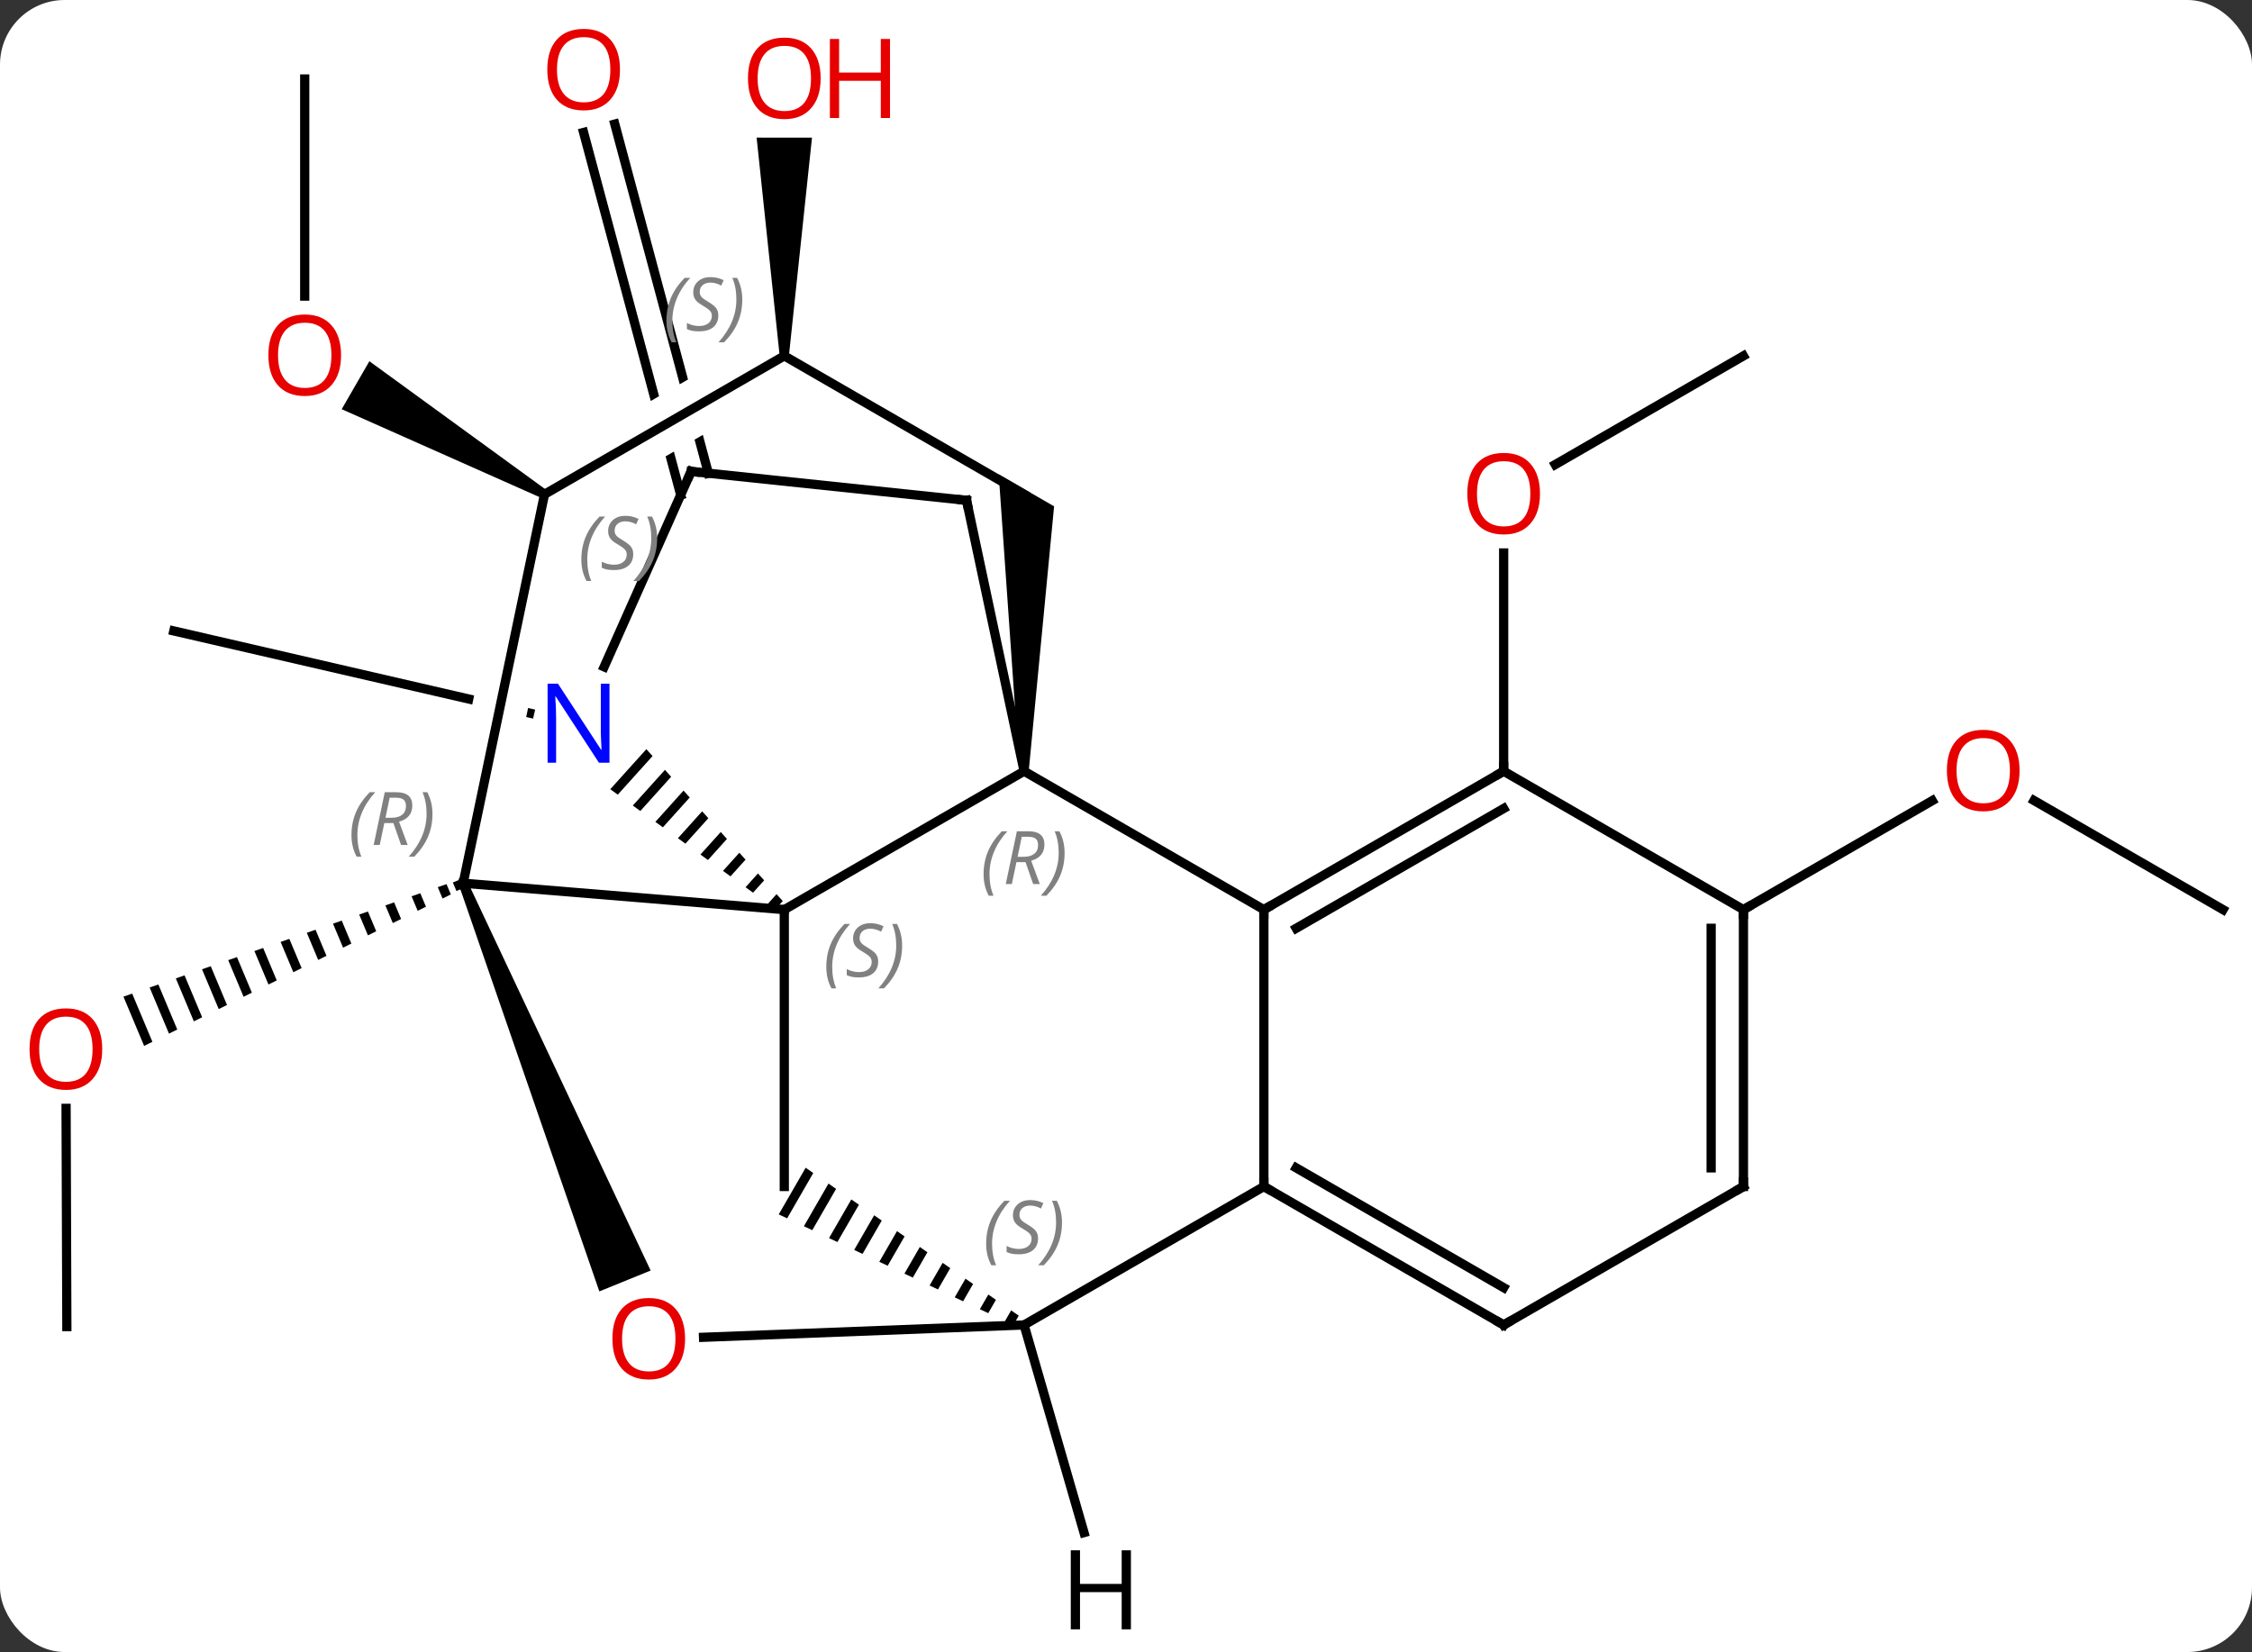 <svg width="244" viewBox="0 0 244 179" style="fill-opacity:1; color-rendering:auto; color-interpolation:auto; text-rendering:auto; stroke:black; stroke-linecap:square; stroke-miterlimit:10; shape-rendering:auto; stroke-opacity:1; fill:black; stroke-dasharray:none; font-weight:normal; stroke-width:1; font-family:'Open Sans'; font-style:normal; stroke-linejoin:miter; font-size:12; stroke-dashoffset:0; image-rendering:auto;" height="179" class="cas-substance-image" xmlns:xlink="http://www.w3.org/1999/xlink" xmlns="http://www.w3.org/2000/svg"><rect x="0" y="0" width="244" height="179" fill="#333333" stroke="none"/><svg class="cas-substance-single-component"><rect y="0" x="0" width="244" stroke="none" ry="7" rx="7" height="179" fill="white" class="cas-substance-group"/><svg y="0" x="0" width="244" viewBox="0 0 244 179" style="fill:black;" height="179" class="cas-substance-single-component-image"><svg><g><clipPath id="clipPath_400fe49f6e5c45c68cb634f044d0d88e1" clipPathUnits="userSpaceOnUse"><path d="M-104.32 -41.967 L-113.317 -2.992 L-76.827 5.431 L-68.636 -33.73 L-68.636 -33.73 L-104.32 -41.967 ZM-62.789 -32.38 L-70.98 6.781 L-62.162 8.817 L-53.164 -30.158 L-62.789 -32.38 Z"/></clipPath><clipPath id="clipPath_400fe49f6e5c45c68cb634f044d0d88e2" clipPathUnits="userSpaceOnUse"><path d="M-42.414 -91.184 L-81.051 -80.832 L-69.405 -37.364 L-37.276 -55.914 L-34.276 -50.718 L-66.751 -31.968 L-69.004 -35.87 L-67.464 -30.121 L-28.827 -40.473 L-42.414 -91.184 Z"/></clipPath><g transform="translate(124,90)" style="text-rendering:geometricPrecision; color-rendering:optimizeQuality; color-interpolation:linearRGB; stroke-linecap:butt; image-rendering:optimizeQuality;"><line y2="53.739" y1="30.093" x2="-116.757" x1="-116.84" style="fill:none;"/><path style="stroke:none;" d="M-75.622 5.797 L-76.568 6.126 L-76.568 6.126 L-76.051 7.357 L-75.153 6.913 L-75.622 5.797 ZM-78.46 6.785 L-79.406 7.115 L-78.746 8.688 L-77.848 8.244 L-77.848 8.244 L-78.46 6.785 ZM-81.298 7.774 L-82.244 8.103 L-81.44 10.018 L-80.542 9.575 L-81.298 7.774 ZM-84.136 8.762 L-85.082 9.092 L-85.082 9.092 L-84.135 11.349 L-83.237 10.906 L-84.136 8.762 ZM-86.974 9.751 L-87.92 10.081 L-86.829 12.68 L-85.931 12.236 L-86.974 9.751 ZM-89.812 10.74 L-90.758 11.069 L-90.758 11.069 L-89.524 14.011 L-88.626 13.567 L-89.812 10.74 ZM-92.65 11.728 L-93.597 12.058 L-92.218 15.342 L-91.32 14.898 L-91.32 14.898 L-92.65 11.728 ZM-95.489 12.717 L-96.435 13.046 L-94.913 16.673 L-94.015 16.229 L-95.489 12.717 ZM-98.327 13.705 L-99.273 14.035 L-97.608 18.003 L-97.608 18.003 L-96.709 17.56 L-98.327 13.705 ZM-101.165 14.694 L-102.111 15.023 L-100.302 19.334 L-100.302 19.334 L-99.404 18.891 L-101.165 14.694 ZM-104.003 15.682 L-104.949 16.012 L-102.996 20.665 L-102.098 20.221 L-102.098 20.221 L-104.003 15.682 ZM-106.841 16.671 L-107.787 17 L-107.787 17 L-105.691 21.996 L-104.793 21.552 L-106.841 16.671 ZM-109.679 17.66 L-110.625 17.989 L-110.625 17.989 L-108.385 23.327 L-107.487 22.883 L-109.679 17.66 Z"/><line y2="-12.738" y1="-21.636" x2="-66.617" x1="-105.165" style="fill:none; clip-path:url(#clipPath_400fe49f6e5c45c68cb634f044d0d88e1);"/><line y2="-81.441" y1="-57.918" x2="-90.984" x1="-90.984" style="fill:none;"/><path style="stroke:none;" d="M-64.754 -36.874 L-65.254 -36.008 L-86.979 -45.664 L-83.979 -50.86 Z"/><line y2="-36.379" y1="-75.65" x2="-50.247" x1="-60.769" style="fill:none; clip-path:url(#clipPath_400fe49f6e5c45c68cb634f044d0d88e2);"/><line y2="-38.723" y1="-76.555" x2="-47.252" x1="-57.388" style="fill:none; clip-path:url(#clipPath_400fe49f6e5c45c68cb634f044d0d88e2);"/><line y2="-51.438" y1="-39.664" x2="64.899" x1="44.507" style="fill:none;"/><line y2="-6.438" y1="-30.086" x2="38.919" x1="38.919" style="fill:none;"/><path style="stroke:none;" d="M-38.524 -51.441 L-39.524 -51.441 L-42.022 -75.09 L-36.022 -75.089 Z"/><line y2="8.562" y1="-3.26" x2="116.862" x1="96.385" style="fill:none;"/><line y2="8.562" y1="-3.249" x2="64.899" x1="85.356" style="fill:none;"/><line y2="-6.438" y1="8.562" x2="-13.041" x1="-39.024" style="fill:none;"/><line y2="5.697" y1="8.562" x2="-73.818" x1="-39.024" style="fill:none;"/><line y2="38.559" y1="8.562" x2="-39.024" x1="-39.024" style="fill:none;"/><path style="stroke:none;" d="M-53.969 -8.827 L-57.878 -4.487 L-57.064 -3.897 L-53.297 -8.079 L-53.297 -8.079 L-53.969 -8.827 ZM-51.954 -6.582 L-55.436 -2.717 L-54.621 -2.127 L-51.282 -5.834 L-51.954 -6.582 ZM-49.938 -4.338 L-52.993 -0.947 L-52.179 -0.357 L-49.267 -3.59 L-49.938 -4.338 ZM-47.923 -2.093 L-50.55 0.823 L-49.736 1.413 L-47.251 -1.345 L-47.251 -1.345 L-47.923 -2.093 ZM-45.908 0.151 L-48.108 2.593 L-48.108 2.593 L-47.293 3.183 L-45.236 0.899 L-45.908 0.151 ZM-43.892 2.396 L-45.665 4.364 L-44.851 4.954 L-44.851 4.954 L-43.221 3.144 L-43.221 3.144 L-43.892 2.396 ZM-41.877 4.64 L-43.222 6.134 L-42.408 6.724 L-41.205 5.388 L-41.877 4.64 ZM-39.862 6.885 L-40.779 7.904 L-39.965 8.494 L-39.19 7.633 L-39.19 7.633 L-39.862 6.885 Z"/><line y2="8.562" y1="-6.438" x2="12.939" x1="-13.041" style="fill:none;"/><path style="stroke:none;" d="M-12.541 -6.438 L-13.541 -6.438 L-15.791 -38.603 L-9.791 -35.139 Z"/><line y2="-35.784" y1="-6.438" x2="-19.278" x1="-13.041" style="fill:none;"/><line y2="-36.441" y1="5.697" x2="-65.004" x1="-73.818" style="fill:none;"/><path style="stroke:none;" d="M-74.281 5.885 L-73.355 5.509 L-53.505 47.665 L-59.063 49.926 Z"/><path style="stroke:none;" d="M-36.709 36.527 L-39.624 41.581 L-39.624 41.581 L-38.716 42.01 L-38.716 42.01 L-35.884 37.099 L-35.884 37.099 L-36.709 36.527 ZM-34.235 38.244 L-36.9 42.866 L-35.992 43.294 L-33.41 38.817 L-34.235 38.244 ZM-31.761 39.962 L-34.176 44.15 L-33.268 44.578 L-33.268 44.578 L-30.936 40.534 L-30.936 40.534 L-31.761 39.962 ZM-29.287 41.679 L-31.453 45.434 L-31.453 45.434 L-30.545 45.862 L-28.463 42.252 L-28.463 42.252 L-29.287 41.679 ZM-26.813 43.396 L-28.729 46.718 L-27.821 47.146 L-27.821 47.146 L-25.989 43.969 L-25.989 43.969 L-26.813 43.396 ZM-24.34 45.114 L-26.005 48.002 L-26.005 48.002 L-25.097 48.43 L-25.097 48.43 L-23.515 45.686 L-24.34 45.114 ZM-21.866 46.831 L-23.281 49.286 L-23.281 49.286 L-22.373 49.714 L-22.373 49.714 L-21.041 47.404 L-21.041 47.404 L-21.866 46.831 ZM-19.392 48.549 L-20.558 50.571 L-20.558 50.571 L-19.65 50.999 L-19.65 50.999 L-18.567 49.121 L-19.392 48.549 ZM-16.918 50.266 L-17.834 51.855 L-16.926 52.283 L-16.926 52.283 L-16.093 50.839 L-16.093 50.839 L-16.918 50.266 ZM-14.444 51.984 L-15.11 53.139 L-14.202 53.567 L-14.202 53.567 L-13.619 52.556 L-13.619 52.556 L-14.444 51.984 Z"/><line y2="-38.919" y1="-17.747" x2="-49.116" x1="-58.542" style="fill:none;"/><line y2="38.562" y1="8.562" x2="12.939" x1="12.939" style="fill:none;"/><line y2="-6.438" y1="8.562" x2="38.919" x1="12.939" style="fill:none;"/><line y2="-2.397" y1="10.583" x2="38.919" x1="16.439" style="fill:none;"/><line y2="-51.441" y1="-36.438" x2="-39.024" x1="-13.041" style="fill:none;"/><line y2="-38.919" y1="-35.784" x2="-49.116" x1="-19.278" style="fill:none;"/><line y2="-51.441" y1="-36.441" x2="-39.024" x1="-65.004" style="fill:none;"/><line y2="53.562" y1="54.897" x2="-13.044" x1="-47.773" style="fill:none;"/><line y2="38.562" y1="53.562" x2="12.939" x1="-13.044" style="fill:none;"/><line y2="53.562" y1="38.562" x2="38.919" x1="12.939" style="fill:none;"/><line y2="49.52" y1="36.541" x2="38.919" x1="16.439" style="fill:none;"/><line y2="8.562" y1="-6.438" x2="64.899" x1="38.919" style="fill:none;"/><line y2="38.562" y1="53.562" x2="64.899" x1="38.919" style="fill:none;"/><line y2="38.562" y1="8.562" x2="64.899" x1="64.899" style="fill:none;"/><line y2="36.541" y1="10.583" x2="61.399" x1="61.399" style="fill:none;"/><line y2="76.058" y1="53.562" x2="-6.551" x1="-13.044" style="fill:none;"/></g><g transform="translate(124,90)" style="fill:rgb(230,0,0); text-rendering:geometricPrecision; color-rendering:optimizeQuality; image-rendering:optimizeQuality; font-family:'Open Sans'; stroke:rgb(230,0,0); color-interpolation:linearRGB;"><path style="stroke:none;" d="M-112.924 23.672 Q-112.924 25.734 -113.964 26.914 Q-115.003 28.094 -116.846 28.094 Q-118.737 28.094 -119.768 26.93 Q-120.799 25.765 -120.799 23.656 Q-120.799 21.562 -119.768 20.414 Q-118.737 19.265 -116.846 19.265 Q-114.987 19.265 -113.956 20.437 Q-112.924 21.609 -112.924 23.672 ZM-119.753 23.672 Q-119.753 25.406 -119.01 26.312 Q-118.268 27.219 -116.846 27.219 Q-115.424 27.219 -114.698 26.32 Q-113.971 25.422 -113.971 23.672 Q-113.971 21.937 -114.698 21.047 Q-115.424 20.156 -116.846 20.156 Q-118.268 20.156 -119.01 21.055 Q-119.753 21.953 -119.753 23.672 Z"/><path style="stroke:none;" d="M-87.046 -51.511 Q-87.046 -49.449 -88.086 -48.269 Q-89.125 -47.089 -90.968 -47.089 Q-92.859 -47.089 -93.89 -48.254 Q-94.921 -49.418 -94.921 -51.527 Q-94.921 -53.621 -93.89 -54.769 Q-92.859 -55.918 -90.968 -55.918 Q-89.109 -55.918 -88.078 -54.746 Q-87.046 -53.574 -87.046 -51.511 ZM-93.875 -51.511 Q-93.875 -49.777 -93.132 -48.871 Q-92.39 -47.964 -90.968 -47.964 Q-89.546 -47.964 -88.82 -48.863 Q-88.093 -49.761 -88.093 -51.511 Q-88.093 -53.246 -88.82 -54.136 Q-89.546 -55.027 -90.968 -55.027 Q-92.39 -55.027 -93.132 -54.129 Q-93.875 -53.23 -93.875 -51.511 Z"/><path style="stroke:none;" d="M-56.825 -82.456 Q-56.825 -80.394 -57.864 -79.214 Q-58.903 -78.034 -60.746 -78.034 Q-62.637 -78.034 -63.668 -79.198 Q-64.7 -80.363 -64.7 -82.472 Q-64.7 -84.566 -63.668 -85.714 Q-62.637 -86.863 -60.746 -86.863 Q-58.887 -86.863 -57.856 -85.691 Q-56.825 -84.519 -56.825 -82.456 ZM-63.653 -82.456 Q-63.653 -80.722 -62.91 -79.816 Q-62.168 -78.909 -60.746 -78.909 Q-59.325 -78.909 -58.598 -79.808 Q-57.871 -80.706 -57.871 -82.456 Q-57.871 -84.191 -58.598 -85.081 Q-59.325 -85.972 -60.746 -85.972 Q-62.168 -85.972 -62.91 -85.073 Q-63.653 -84.175 -63.653 -82.456 Z"/><path style="stroke:none;" d="M42.856 -36.508 Q42.856 -34.446 41.817 -33.266 Q40.778 -32.086 38.935 -32.086 Q37.044 -32.086 36.013 -33.251 Q34.981 -34.415 34.981 -36.524 Q34.981 -38.618 36.013 -39.766 Q37.044 -40.915 38.935 -40.915 Q40.794 -40.915 41.825 -39.743 Q42.856 -38.571 42.856 -36.508 ZM36.028 -36.508 Q36.028 -34.774 36.771 -33.868 Q37.513 -32.961 38.935 -32.961 Q40.356 -32.961 41.083 -33.86 Q41.81 -34.758 41.81 -36.508 Q41.81 -38.243 41.083 -39.133 Q40.356 -40.024 38.935 -40.024 Q37.513 -40.024 36.771 -39.126 Q36.028 -38.227 36.028 -36.508 Z"/><path style="stroke:none;" d="M-35.084 -81.511 Q-35.084 -79.449 -36.123 -78.269 Q-37.162 -77.089 -39.005 -77.089 Q-40.896 -77.089 -41.927 -78.254 Q-42.959 -79.418 -42.959 -81.527 Q-42.959 -83.621 -41.927 -84.769 Q-40.896 -85.918 -39.005 -85.918 Q-37.146 -85.918 -36.115 -84.746 Q-35.084 -83.574 -35.084 -81.511 ZM-41.912 -81.511 Q-41.912 -79.777 -41.169 -78.871 Q-40.427 -77.964 -39.005 -77.964 Q-37.584 -77.964 -36.857 -78.863 Q-36.13 -79.761 -36.13 -81.511 Q-36.13 -83.246 -36.857 -84.136 Q-37.584 -85.027 -39.005 -85.027 Q-40.427 -85.027 -41.169 -84.129 Q-41.912 -83.23 -41.912 -81.511 Z"/><path style="stroke:none;" d="M-27.568 -77.214 L-28.568 -77.214 L-28.568 -81.246 L-33.084 -81.246 L-33.084 -77.214 L-34.084 -77.214 L-34.084 -85.777 L-33.084 -85.777 L-33.084 -82.136 L-28.568 -82.136 L-28.568 -85.777 L-27.568 -85.777 L-27.568 -77.214 Z"/><path style="stroke:none;" d="M94.817 -6.508 Q94.817 -4.446 93.777 -3.266 Q92.738 -2.086 90.895 -2.086 Q89.004 -2.086 87.973 -3.251 Q86.942 -4.415 86.942 -6.524 Q86.942 -8.618 87.973 -9.766 Q89.004 -10.915 90.895 -10.915 Q92.754 -10.915 93.785 -9.743 Q94.817 -8.571 94.817 -6.508 ZM87.988 -6.508 Q87.988 -4.774 88.731 -3.868 Q89.473 -2.961 90.895 -2.961 Q92.317 -2.961 93.043 -3.86 Q93.77 -4.758 93.77 -6.508 Q93.77 -8.243 93.043 -9.133 Q92.317 -10.024 90.895 -10.024 Q89.473 -10.024 88.731 -9.126 Q87.988 -8.227 87.988 -6.508 Z"/></g><g transform="translate(124,90)" style="font-size:8.4px; fill:gray; text-rendering:geometricPrecision; image-rendering:optimizeQuality; color-rendering:optimizeQuality; font-family:'Open Sans'; font-style:italic; stroke:gray; color-interpolation:linearRGB;"><path style="stroke:none;" d="M-34.472 14.765 Q-34.472 13.437 -34.004 12.312 Q-33.535 11.187 -32.504 10.109 L-31.894 10.109 Q-32.863 11.171 -33.347 12.343 Q-33.832 13.515 -33.832 14.75 Q-33.832 16.078 -33.394 17.093 L-33.91 17.093 Q-34.472 16.062 -34.472 14.765 ZM-28.85 14.171 Q-28.85 15 -29.397 15.453 Q-29.944 15.906 -30.944 15.906 Q-31.35 15.906 -31.662 15.851 Q-31.975 15.796 -32.256 15.656 L-32.256 15 Q-31.631 15.328 -30.928 15.328 Q-30.303 15.328 -29.928 15.031 Q-29.553 14.734 -29.553 14.218 Q-29.553 13.906 -29.756 13.679 Q-29.959 13.453 -30.522 13.125 Q-31.115 12.796 -31.342 12.468 Q-31.569 12.14 -31.569 11.687 Q-31.569 10.953 -31.053 10.492 Q-30.537 10.031 -29.694 10.031 Q-29.319 10.031 -28.983 10.109 Q-28.647 10.187 -28.272 10.359 L-28.537 10.953 Q-28.787 10.796 -29.108 10.711 Q-29.428 10.625 -29.694 10.625 Q-30.225 10.625 -30.545 10.898 Q-30.865 11.171 -30.865 11.64 Q-30.865 11.843 -30.795 11.992 Q-30.725 12.14 -30.584 12.273 Q-30.444 12.406 -30.022 12.656 Q-29.459 13 -29.256 13.195 Q-29.053 13.39 -28.951 13.625 Q-28.85 13.859 -28.85 14.171 ZM-26.255 12.453 Q-26.255 13.781 -26.732 14.914 Q-27.208 16.047 -28.224 17.093 L-28.833 17.093 Q-26.896 14.937 -26.896 12.453 Q-26.896 11.125 -27.333 10.109 L-26.818 10.109 Q-26.255 11.171 -26.255 12.453 Z"/><path style="stroke:none;" d="M-17.43 4.726 Q-17.43 3.398 -16.961 2.273 Q-16.492 1.148 -15.461 0.07 L-14.852 0.07 Q-15.82 1.132 -16.305 2.304 Q-16.789 3.476 -16.789 4.71 Q-16.789 6.039 -16.352 7.054 L-16.867 7.054 Q-17.43 6.023 -17.43 4.726 ZM-13.87 3.414 L-14.37 5.789 L-15.026 5.789 L-13.823 0.07 L-12.573 0.07 Q-10.839 0.07 -10.839 1.507 Q-10.839 2.867 -12.276 3.257 L-11.339 5.789 L-12.057 5.789 L-12.886 3.414 L-13.87 3.414 ZM-13.292 0.664 Q-13.682 2.585 -13.745 2.835 L-13.089 2.835 Q-12.339 2.835 -11.932 2.507 Q-11.526 2.179 -11.526 1.554 Q-11.526 1.085 -11.784 0.875 Q-12.042 0.664 -12.636 0.664 L-13.292 0.664 ZM-8.653 2.414 Q-8.653 3.742 -9.129 4.875 Q-9.606 6.007 -10.621 7.054 L-11.231 7.054 Q-9.293 4.898 -9.293 2.414 Q-9.293 1.085 -9.731 0.07 L-9.215 0.07 Q-8.653 1.132 -8.653 2.414 Z"/></g><g transform="translate(124,90)" style="stroke-linecap:butt; font-size:8.4px; text-rendering:geometricPrecision; image-rendering:optimizeQuality; color-rendering:optimizeQuality; font-family:'Open Sans'; font-style:italic; color-interpolation:linearRGB; stroke-miterlimit:5;"><path style="fill:none;" d="M-74.279 5.89 L-73.818 5.697 L-73.63 6.16"/><path style="fill:gray; stroke:none;" d="M-85.919 0.496 Q-85.919 -0.833 -85.45 -1.958 Q-84.981 -3.083 -83.95 -4.161 L-83.341 -4.161 Q-84.31 -3.098 -84.794 -1.926 Q-85.278 -0.754 -85.278 0.48 Q-85.278 1.808 -84.841 2.824 L-85.356 2.824 Q-85.919 1.792 -85.919 0.496 ZM-82.359 -0.817 L-82.859 1.558 L-83.515 1.558 L-82.312 -4.161 L-81.062 -4.161 Q-79.328 -4.161 -79.328 -2.723 Q-79.328 -1.364 -80.765 -0.973 L-79.828 1.558 L-80.546 1.558 L-81.375 -0.817 L-82.359 -0.817 ZM-81.781 -3.567 Q-82.171 -1.645 -82.234 -1.395 L-81.578 -1.395 Q-80.828 -1.395 -80.421 -1.723 Q-80.015 -2.051 -80.015 -2.676 Q-80.015 -3.145 -80.273 -3.356 Q-80.531 -3.567 -81.125 -3.567 L-81.781 -3.567 ZM-77.142 -1.817 Q-77.142 -0.489 -77.618 0.644 Q-78.095 1.777 -79.111 2.824 L-79.72 2.824 Q-77.782 0.667 -77.782 -1.817 Q-77.782 -3.145 -78.22 -4.161 L-77.704 -4.161 Q-77.142 -3.098 -77.142 -1.817 Z"/></g><g transform="translate(124,90)" style="stroke-linecap:butt; fill:rgb(0,5,255); text-rendering:geometricPrecision; color-rendering:optimizeQuality; image-rendering:optimizeQuality; font-family:'Open Sans'; stroke:rgb(0,5,255); color-interpolation:linearRGB; stroke-miterlimit:5;"><path style="stroke:none;" d="M-57.965 -7.358 L-59.106 -7.358 L-63.794 -14.545 L-63.84 -14.545 Q-63.747 -13.28 -63.747 -12.233 L-63.747 -7.358 L-64.669 -7.358 L-64.669 -15.92 L-63.544 -15.92 L-58.872 -8.764 L-58.825 -8.764 Q-58.825 -8.92 -58.872 -9.78 Q-58.919 -10.639 -58.903 -11.014 L-58.903 -15.92 L-57.965 -15.92 L-57.965 -7.358 Z"/><path style="fill:none; stroke:black;" d="M13.372 8.312 L12.939 8.562 L12.939 9.062"/><path style="fill:none; stroke:black;" d="M-19.174 -35.295 L-19.278 -35.784 L-19.775 -35.836"/></g><g transform="translate(124,90)" style="stroke-linecap:butt; font-size:8.4px; fill:gray; text-rendering:geometricPrecision; image-rendering:optimizeQuality; color-rendering:optimizeQuality; font-family:'Open Sans'; font-style:italic; stroke:gray; color-interpolation:linearRGB; stroke-miterlimit:5;"><path style="stroke:none;" d="M-61.013 -29.373 Q-61.013 -30.701 -60.544 -31.826 Q-60.075 -32.951 -59.044 -34.029 L-58.435 -34.029 Q-59.403 -32.967 -59.888 -31.795 Q-60.372 -30.623 -60.372 -29.389 Q-60.372 -28.061 -59.935 -27.045 L-60.45 -27.045 Q-61.013 -28.076 -61.013 -29.373 ZM-55.39 -29.967 Q-55.39 -29.139 -55.937 -28.686 Q-56.484 -28.233 -57.484 -28.233 Q-57.89 -28.233 -58.203 -28.287 Q-58.515 -28.342 -58.797 -28.483 L-58.797 -29.139 Q-58.172 -28.811 -57.468 -28.811 Q-56.843 -28.811 -56.468 -29.108 Q-56.093 -29.404 -56.093 -29.92 Q-56.093 -30.233 -56.297 -30.459 Q-56.5 -30.686 -57.062 -31.014 Q-57.656 -31.342 -57.882 -31.67 Q-58.109 -31.998 -58.109 -32.451 Q-58.109 -33.186 -57.593 -33.647 Q-57.078 -34.108 -56.234 -34.108 Q-55.859 -34.108 -55.523 -34.029 Q-55.187 -33.951 -54.812 -33.779 L-55.078 -33.186 Q-55.328 -33.342 -55.648 -33.428 Q-55.968 -33.514 -56.234 -33.514 Q-56.765 -33.514 -57.086 -33.24 Q-57.406 -32.967 -57.406 -32.498 Q-57.406 -32.295 -57.336 -32.147 Q-57.265 -31.998 -57.125 -31.865 Q-56.984 -31.733 -56.562 -31.483 Q-56 -31.139 -55.797 -30.944 Q-55.593 -30.748 -55.492 -30.514 Q-55.39 -30.279 -55.39 -29.967 ZM-52.796 -31.686 Q-52.796 -30.358 -53.272 -29.225 Q-53.749 -28.092 -54.764 -27.045 L-55.374 -27.045 Q-53.436 -29.201 -53.436 -31.686 Q-53.436 -33.014 -53.874 -34.029 L-53.358 -34.029 Q-52.796 -32.967 -52.796 -31.686 Z"/></g><g transform="translate(124,90)" style="stroke-linecap:butt; fill:rgb(230,0,0); text-rendering:geometricPrecision; color-rendering:optimizeQuality; image-rendering:optimizeQuality; font-family:'Open Sans'; stroke:rgb(230,0,0); color-interpolation:linearRGB; stroke-miterlimit:5;"><path style="stroke:none;" d="M-49.772 55.055 Q-49.772 57.117 -50.811 58.297 Q-51.85 59.477 -53.693 59.477 Q-55.584 59.477 -56.615 58.312 Q-57.647 57.148 -57.647 55.039 Q-57.647 52.945 -56.615 51.797 Q-55.584 50.648 -53.693 50.648 Q-51.834 50.648 -50.803 51.82 Q-49.772 52.992 -49.772 55.055 ZM-56.6 55.055 Q-56.6 56.789 -55.857 57.695 Q-55.115 58.602 -53.693 58.602 Q-52.272 58.602 -51.545 57.703 Q-50.818 56.805 -50.818 55.055 Q-50.818 53.32 -51.545 52.43 Q-52.272 51.539 -53.693 51.539 Q-55.115 51.539 -55.857 52.438 Q-56.6 53.336 -56.6 55.055 Z"/></g><g transform="translate(124,90)" style="stroke-linecap:butt; font-size:8.4px; fill:gray; text-rendering:geometricPrecision; image-rendering:optimizeQuality; color-rendering:optimizeQuality; font-family:'Open Sans'; font-style:italic; stroke:gray; color-interpolation:linearRGB; stroke-miterlimit:5;"><path style="stroke:none;" d="M-17.152 44.765 Q-17.152 43.437 -16.683 42.312 Q-16.214 41.187 -15.183 40.109 L-14.574 40.109 Q-15.543 41.171 -16.027 42.343 Q-16.511 43.515 -16.511 44.749 Q-16.511 46.078 -16.074 47.093 L-16.589 47.093 Q-17.152 46.062 -17.152 44.765 ZM-11.529 44.171 Q-11.529 44.999 -12.076 45.453 Q-12.623 45.906 -13.623 45.906 Q-14.029 45.906 -14.342 45.851 Q-14.654 45.796 -14.935 45.656 L-14.935 44.999 Q-14.31 45.328 -13.607 45.328 Q-12.982 45.328 -12.607 45.031 Q-12.232 44.734 -12.232 44.218 Q-12.232 43.906 -12.435 43.679 Q-12.639 43.453 -13.201 43.124 Q-13.795 42.796 -14.021 42.468 Q-14.248 42.14 -14.248 41.687 Q-14.248 40.953 -13.732 40.492 Q-13.217 40.031 -12.373 40.031 Q-11.998 40.031 -11.662 40.109 Q-11.326 40.187 -10.951 40.359 L-11.217 40.953 Q-11.467 40.796 -11.787 40.71 Q-12.107 40.624 -12.373 40.624 Q-12.904 40.624 -13.225 40.898 Q-13.545 41.171 -13.545 41.64 Q-13.545 41.843 -13.475 41.992 Q-13.404 42.14 -13.264 42.273 Q-13.123 42.406 -12.701 42.656 Q-12.139 42.999 -11.935 43.195 Q-11.732 43.39 -11.631 43.624 Q-11.529 43.859 -11.529 44.171 ZM-8.935 42.453 Q-8.935 43.781 -9.411 44.914 Q-9.888 46.046 -10.903 47.093 L-11.513 47.093 Q-9.575 44.937 -9.575 42.453 Q-9.575 41.124 -10.013 40.109 L-9.497 40.109 Q-8.935 41.171 -8.935 42.453 Z"/><path style="fill:none; stroke:black;" d="M-49.319 -38.462 L-49.116 -38.919 L-48.619 -38.867"/><path style="fill:none; stroke:black;" d="M13.372 38.812 L12.939 38.562 L12.939 38.062"/><path style="fill:none; stroke:black;" d="M38.486 -6.188 L38.919 -6.438 L38.919 -6.938"/><path style="stroke:none;" d="M-51.792 -55.239 Q-51.792 -56.567 -51.323 -57.692 Q-50.855 -58.817 -49.823 -59.895 L-49.214 -59.895 Q-50.183 -58.833 -50.667 -57.661 Q-51.151 -56.489 -51.151 -55.255 Q-51.151 -53.926 -50.714 -52.911 L-51.23 -52.911 Q-51.792 -53.942 -51.792 -55.239 ZM-46.17 -55.833 Q-46.17 -55.005 -46.716 -54.551 Q-47.263 -54.098 -48.263 -54.098 Q-48.67 -54.098 -48.982 -54.153 Q-49.295 -54.208 -49.576 -54.348 L-49.576 -55.005 Q-48.951 -54.676 -48.248 -54.676 Q-47.623 -54.676 -47.248 -54.973 Q-46.873 -55.27 -46.873 -55.786 Q-46.873 -56.098 -47.076 -56.325 Q-47.279 -56.551 -47.841 -56.88 Q-48.435 -57.208 -48.662 -57.536 Q-48.888 -57.864 -48.888 -58.317 Q-48.888 -59.051 -48.373 -59.512 Q-47.857 -59.973 -47.013 -59.973 Q-46.638 -59.973 -46.302 -59.895 Q-45.966 -59.817 -45.591 -59.645 L-45.857 -59.051 Q-46.107 -59.208 -46.427 -59.294 Q-46.748 -59.38 -47.013 -59.38 Q-47.545 -59.38 -47.865 -59.106 Q-48.185 -58.833 -48.185 -58.364 Q-48.185 -58.161 -48.115 -58.012 Q-48.045 -57.864 -47.904 -57.731 Q-47.763 -57.598 -47.341 -57.348 Q-46.779 -57.005 -46.576 -56.809 Q-46.373 -56.614 -46.271 -56.38 Q-46.17 -56.145 -46.17 -55.833 ZM-43.575 -57.551 Q-43.575 -56.223 -44.052 -55.091 Q-44.528 -53.958 -45.544 -52.911 L-46.153 -52.911 Q-44.216 -55.067 -44.216 -57.551 Q-44.216 -58.88 -44.653 -59.895 L-44.138 -59.895 Q-43.575 -58.833 -43.575 -57.551 Z"/><path style="fill:none; stroke:black;" d="M38.486 53.312 L38.919 53.562 L39.352 53.312"/><path style="fill:none; stroke:black;" d="M64.899 9.062 L64.899 8.562 L65.332 8.312"/><path style="fill:none; stroke:black;" d="M64.466 38.812 L64.899 38.562 L64.899 38.062"/></g><g transform="translate(124,90)" style="stroke-linecap:butt; text-rendering:geometricPrecision; color-rendering:optimizeQuality; image-rendering:optimizeQuality; font-family:'Open Sans'; color-interpolation:linearRGB; stroke-miterlimit:5;"><path style="stroke:none;" d="M-1.467 86.542 L-2.467 86.542 L-2.467 82.511 L-6.983 82.511 L-6.983 86.542 L-7.983 86.542 L-7.983 77.98 L-6.983 77.98 L-6.983 81.62 L-2.467 81.62 L-2.467 77.98 L-1.467 77.98 L-1.467 86.542 Z"/></g></g></svg></svg></svg></svg>